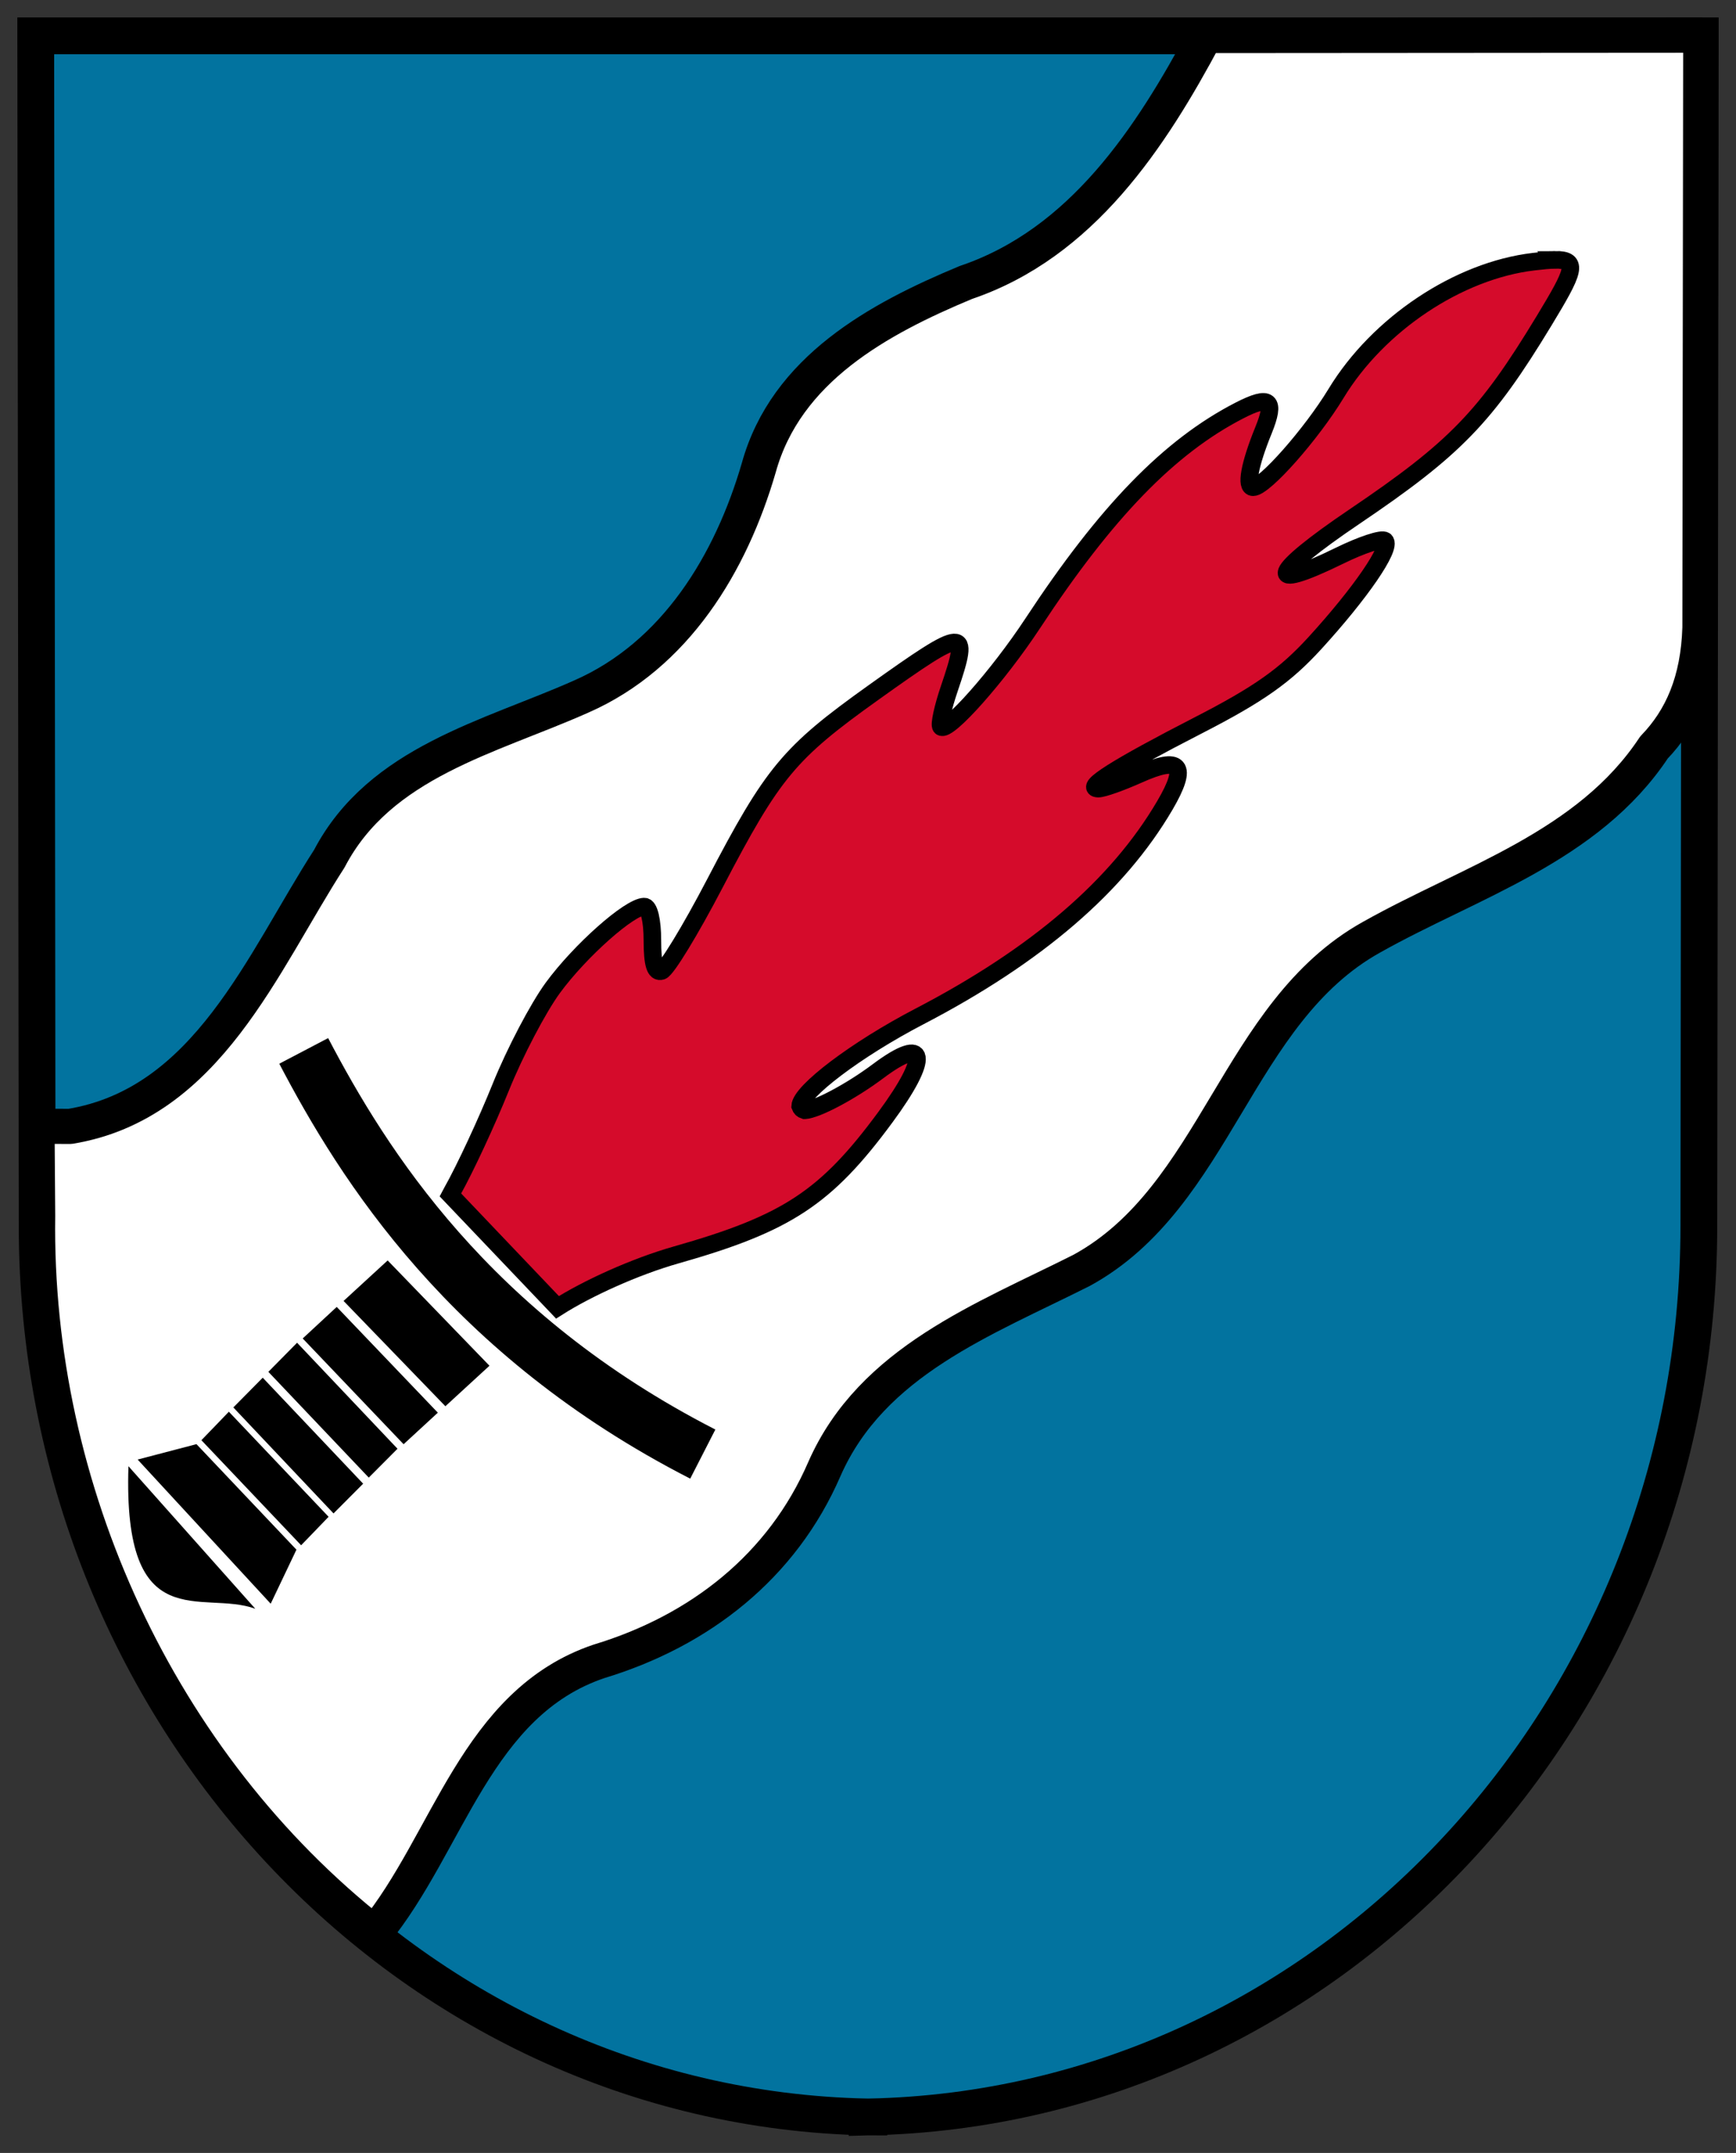 <?xml version="1.0" encoding="UTF-8" standalone="no"?>
<svg
   xmlns:dc="http://purl.org/dc/elements/1.1/"
   xmlns:cc="http://creativecommons.org/ns#"
   xmlns:rdf="http://www.w3.org/1999/02/22-rdf-syntax-ns#"
   xmlns:svg="http://www.w3.org/2000/svg"
   xmlns="http://www.w3.org/2000/svg"
   xmlns:sodipodi="http://sodipodi.sourceforge.net/DTD/sodipodi-0.dtd"
   xmlns:inkscape="http://www.inkscape.org/namespaces/inkscape"
   height="619.793"
   viewBox="0 0 500 619.793"
   width="500"
   version="1.1"
   id="svg16"
   sodipodi:docname="Coat_of_arms_Michaelnbach.svg"
   inkscape:version="0.92.2 (5c3e80d, 2017-08-06)">
  <rect x="0" y="0" width="500" height="619.793" fill="#333333" stroke="none"/>
  <defs
     id="defs20" />
  <sodipodi:namedview
     pagecolor="#ffffff"
     bordercolor="#666666"
     borderopacity="1"
     objecttolerance="10"
     gridtolerance="10"
     guidetolerance="10"
     inkscape:pageopacity="0"
     inkscape:pageshadow="2"
     inkscape:window-width="1920"
     inkscape:window-height="1017"
     id="namedview18"
     showgrid="false"
     inkscape:zoom="1.076986"
     inkscape:cx="278.38293"
     inkscape:cy="328.02033"
     inkscape:window-x="-8"
     inkscape:window-y="-8"
     inkscape:window-maximized="1"
     inkscape:current-layer="svg16" />
  <g
     transform="matrix(2.118 0 0 2.118 264.944 -906.689)"
     id="g14">
    <g
       stroke="#000"
       id="g10">
      <path
         d="m-120.231 432.959.191 161.746c0 66.058 50.354 119.82 112.865 121.12v.005c.04-.001.079-.005.119-.005.04.001.079.005.119.005v-.005c62.511-1.3 112.865-55.062 112.865-121.12l.191-161.746z"
         fill="#0f47af"
         stroke-dashoffset="4.3"
         stroke-linecap="round"
         stroke-width="5"
         id="path2"
         style="fill:#02739f" />
      <path
         d="m38.822 432.916c-7.419 13.905-16.799 28.232-32.573 33.567-11.885 4.943-24.461 11.799-28.16 25.186-3.783 12.98-11.325 25.477-24.15 31.097-12.439 5.539-27.37 8.875-34.251 22.04-9.089 14.076-16.563 33.3-35.251 36.381l-4.498-.021.09 12.194c-.534 37.194 16.524 74.38 45.815 97.483 10.086-12.315 13.793-31.315 30.533-36.949 13.657-4.135 24.909-12.89 30.647-26.162 6.453-14.643 21.726-20.303 34.977-26.982 18.356-10.03 21.028-35.039 39.414-45.278 13.435-7.551 29.457-12.26 38.411-25.788 3.736-3.871 6.025-8.99 6.25-16.279.037-26.743.075-53.793.112-80.536-22.573 0-44.792.047-67.365.047z"
         fill="#fff"
         stroke-dashoffset="4.3"
         stroke-linecap="round"
         stroke-linejoin="round"
         stroke-width="4.779"
         id="path4" />
      <path
         d="m86.375 463.406c-.76.009-1.744.109-2.938.25-10.203 1.208-21.117 8.474-26.844 17.906-3.354 5.524-9.737 12.75-11.281 12.75-1.042 0-.501-3.029 1.406-7.719 1.689-4.153.877-4.84-3.25-2.719-9.531 4.898-18.148 13.771-28.125 28.938-4.681 7.115-11.61 14.921-12.469 14.062-.26-.26.238-2.585 1.125-5.188 2.885-8.466 2.25-8.438-10.312.531-11.481 8.197-13.675 10.816-21.562 25.938-3.3 6.326-6.562 11.685-7.25 11.906-.877.282-1.25-.942-1.25-4.156 0-2.682-.447-4.594-1.094-4.594-1.981 0-8.727 5.977-12.438 11.031-1.994 2.717-5.184 8.796-7.094 13.531-1.909 4.735-4.869 11.101-6.594 14.156l-.25.469 14.562 15.281c4.008-2.549 10.483-5.514 16.156-7.125 15.053-4.274 20.364-7.771 28.437-18.719 6.115-8.292 5.643-11.221-1-6.25-3.744 2.801-8.381 5.237-9.969 5.312-.011.001-.02-0-.031 0-.314-.096-.493-.28-.594-.562.078-1.968 7.559-7.682 16.219-12.188 15.956-8.301 26.969-17.756 33.375-28.688 3.23-5.511 2.159-6.78-3.562-4.219-2.397 1.073-4.873 1.955-5.5 1.938-2.004-.056 2.589-2.944 13.594-8.594 8.286-4.253 11.864-6.799 15.875-11.188 6.21-6.795 10.459-12.979 9.531-13.906-.371-.371-3.166.549-6.188 2.031-10.412 5.106-9.372 2.388 2.031-5.312 13.687-9.244 17.873-13.549 25.812-26.656 4.059-6.7 4.763-8.29 1.469-8.25z"
         fill="#da121a"
         stroke-width="2.389"
         id="path6"
         style="fill:#d50b2b" />
      <path
         d="m-83.792 570.926c8.109 15.472 22.539 38.552 54.27 54.801"
         fill="none"
         stroke-width="7.5"
         id="path8" />
    </g>
    <path
       d="m-72.375 599.406-5.995 5.505 13.844 14.312 5.995-5.505zm-6.926 6.317-4.626 4.288 13.719 14.375 4.657-4.288zm-5.391 4.871-3.907 3.954 13.656 14.375 3.907-3.922zm-4.672 4.75-3.996 4.042 13.625 14.406 4.027-4.042zm-4.604 4.625-3.735 3.87 13.562 14.281 3.735-3.87zm-4.406 4.406-8 2.094 18.094 19.594 3.5-7.344zm-9.25 3c-.77 23.51 10.041 16.733 17.25 19.375z"
       id="path12" />
  </g>
</svg>
